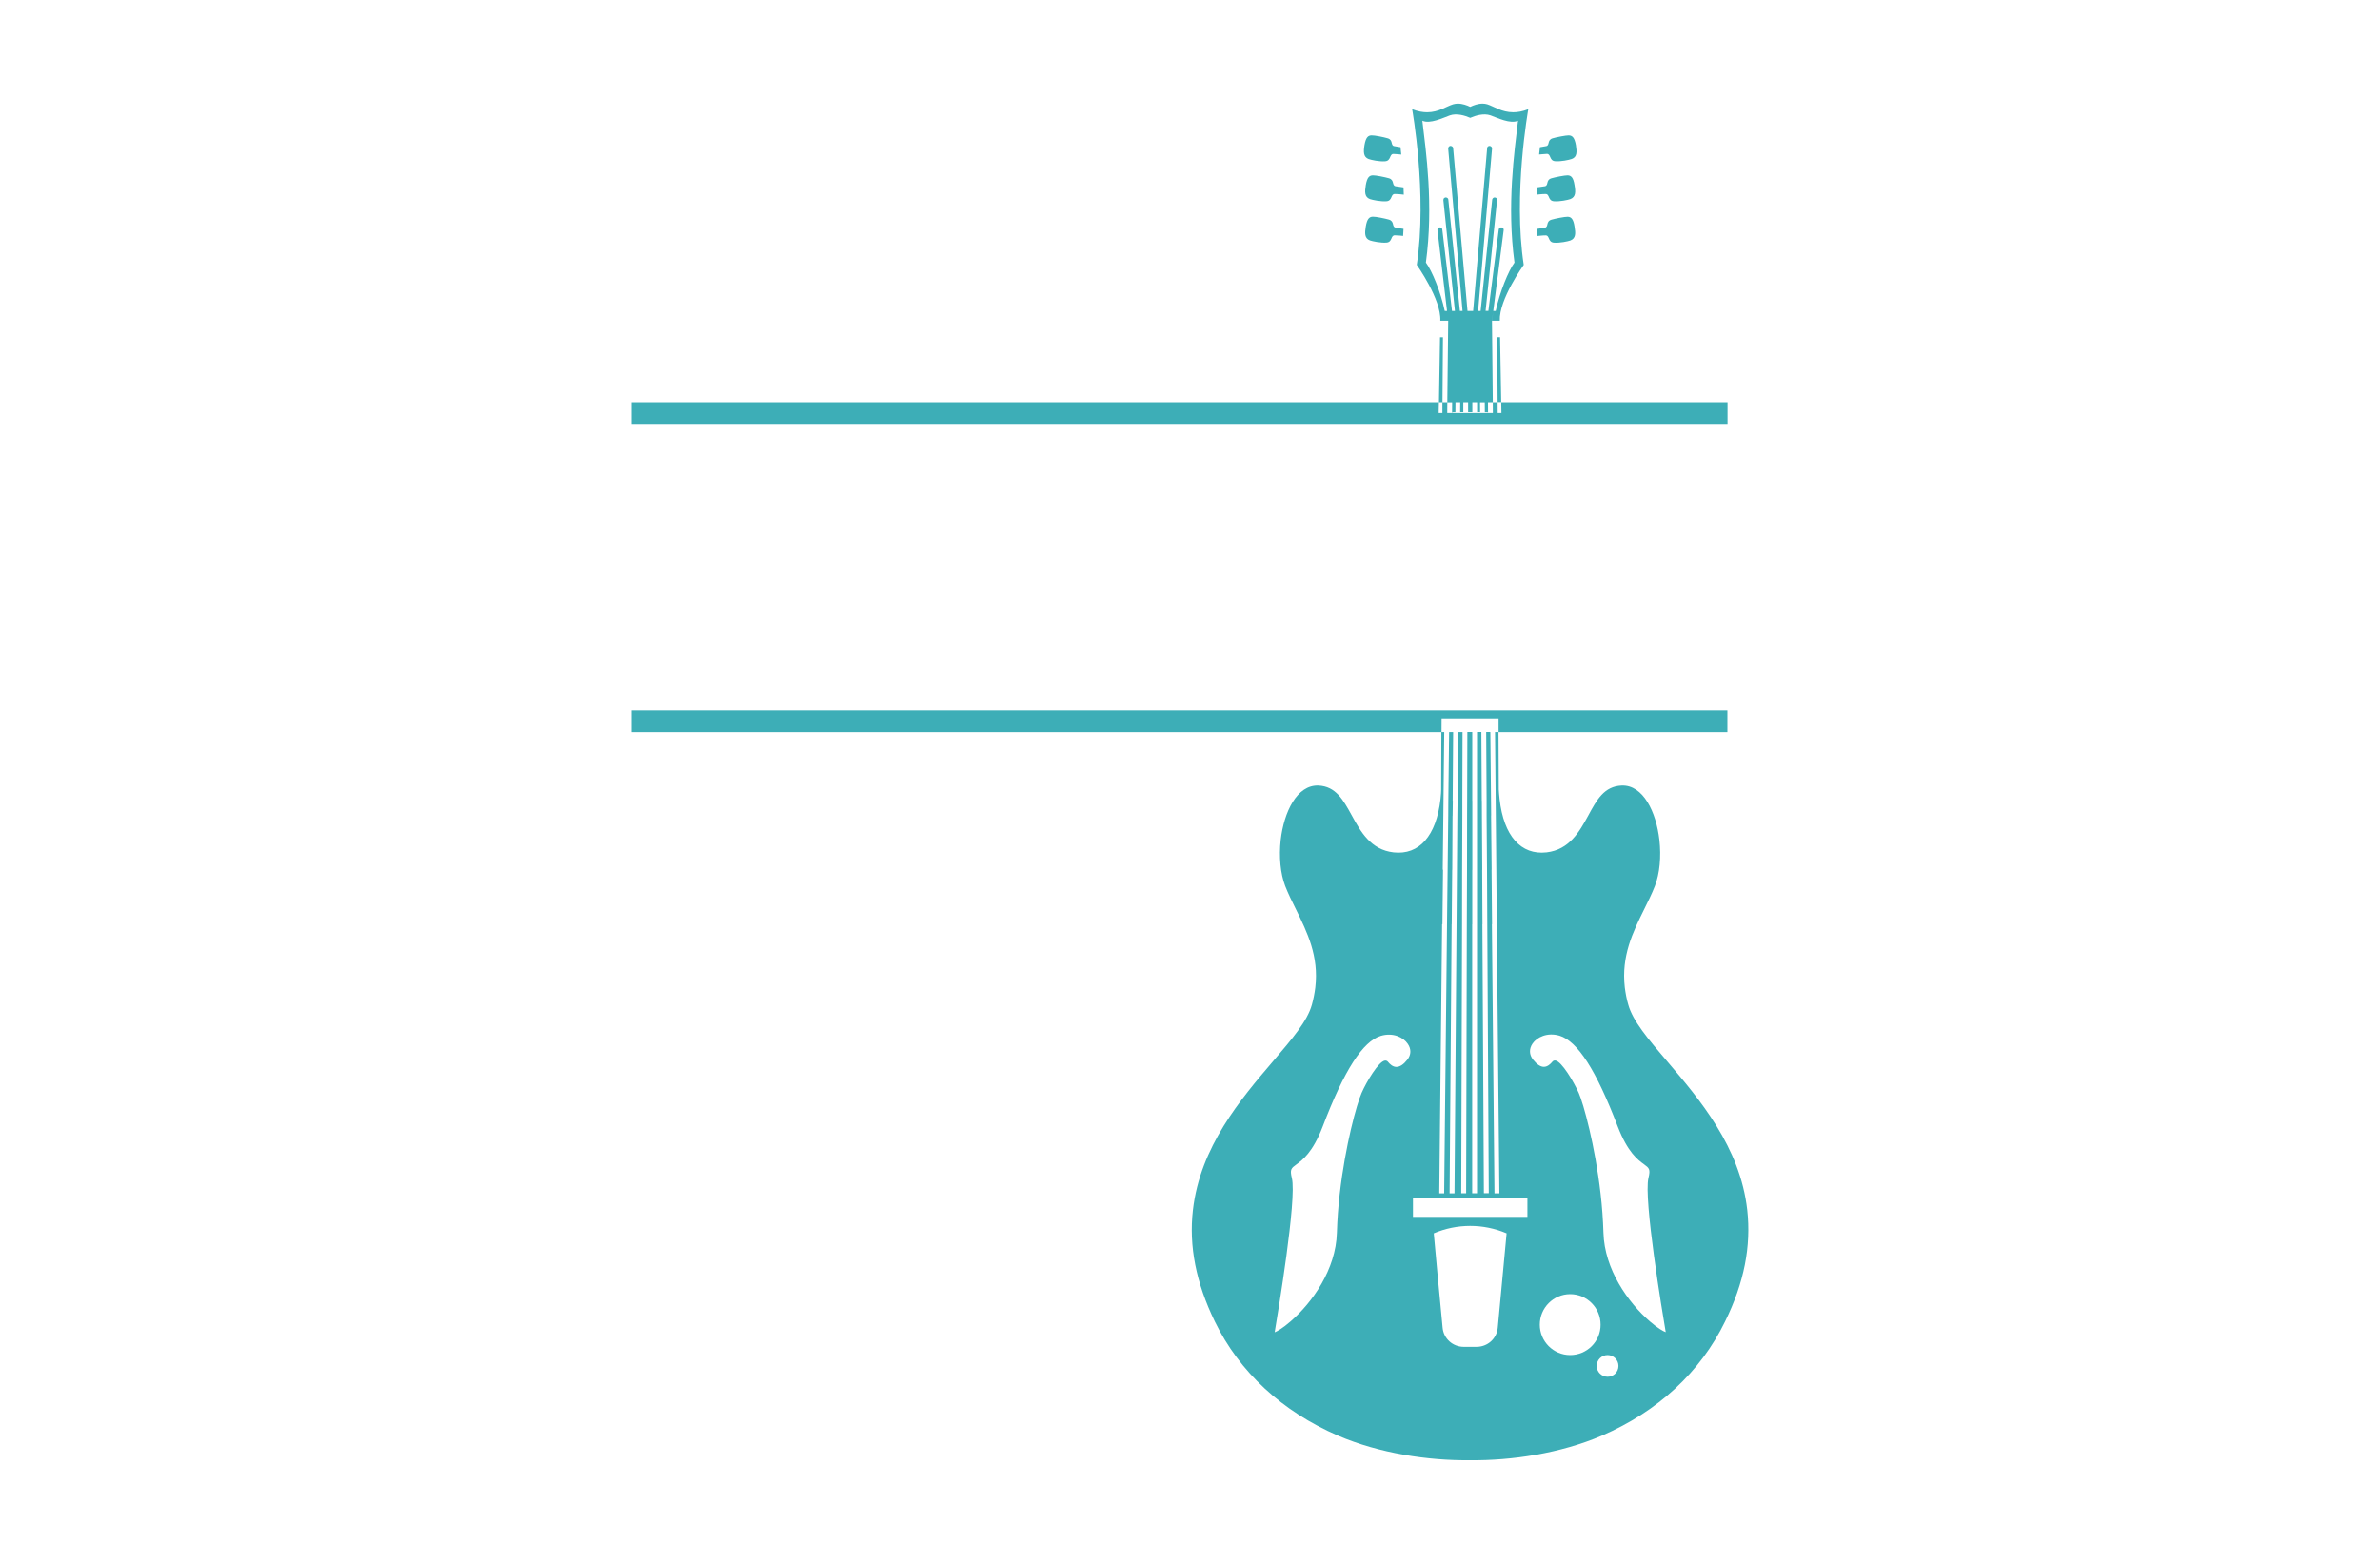 <?xml version="1.0" encoding="utf-8"?>
<!-- Generator: Adobe Illustrator 27.8.1, SVG Export Plug-In . SVG Version: 6.00 Build 0)  -->
<svg version="1.1" id="Layer_1" xmlns="http://www.w3.org/2000/svg" xmlns:xlink="http://www.w3.org/1999/xlink" x="0px" y="0px"
	 viewBox="0 0 350 230" style="enable-background:new 0 0 350 230;" xml:space="preserve">
<style type="text/css">
	.st0{fill:#FFFFC5;}
	.st1{fill:#D2FFF1;}
	.st2{fill:#E7FFCF;}
	.st3{fill:#EBFFFF;}
	.st4{fill:#FCE9FF;}
	.st5{fill:#F0FBFF;}
	.st6{fill:#FEFFE9;}
	.st7{fill:#F3FFEE;}
	.st8{fill:#FFFCEE;}
	.st9{fill:#FFFFEE;}
	.st10{fill:#EEFFF1;}
	.st11{fill:#2F2F3F;}
	.st12{fill:#02028C;}
	.st13{fill:#F5F5F5;}
	.st14{fill:#023C44;}
	.st15{fill:#022231;}
	.st16{fill:#FFFFFF;}
	.st17{fill:#53C2BB;}
	.st18{fill:#FF680D;}
	.st19{fill:#00EDFF;}
	.st20{fill:#213000;}
	.st21{fill:#FFB034;}
	.st22{fill:#00556A;}
	.st23{fill:#380C00;}
	.st24{fill:#00556A;stroke:#FFFFFF;stroke-width:0.5;stroke-miterlimit:10;}
	.st25{fill:#D40B00;}
	.st26{fill:#494949;}
	.st27{fill:#259AAB;}
	.st28{fill:#3DAEB7;}
	.st29{fill:#065652;}
	.st30{fill:#A8C6E9;}
	.st31{fill:#3F0101;}
	.st32{fill:#80C445;}
	.st33{fill:#F4D4AE;}
	.st34{fill:#E95454;}
	.st35{fill:#760689;}
	.st36{fill:#DEBFFF;}
	.st37{fill:url(#SVGID_1_);}
	.st38{fill:url(#SVGID_00000028287737724845328580000001041043210517892232_);}
	.st39{fill:url(#_x3C_Compound_Path_x3E__Music_Icon_00000181766401042029549380000015503532176277903752_);}
	.st40{opacity:0.3;fill:url(#_x3C_Compound_Path_x3E__Music_Shades_00000095331720864512490540000013793661838345577131_);}
	.st41{opacity:0.8;fill:#FFFFFF;}
	.st42{fill:#293767;}
	.st43{fill:#F5F5F6;}
	.st44{fill:#021284;}
	.st45{fill:#751616;}
	.st46{fill:url(#SVGID_00000165208485805967841010000002242592296316145340_);}
	.st47{fill:#0000A2;}
	.st48{fill:#00833F;}
	.st49{fill:#6B1800;}
	.st50{fill:#7A0334;}
	.st51{fill:#002066;}
	.st52{fill:#5E5700;}
	.st53{fill:#350033;}
	.st54{fill:#875F74;}
	.st55{fill:#003035;}
	.st56{fill:#3659FF;}
	.st57{fill:#9B8F00;}
	.st58{fill:#4C1200;}
	.st59{fill:#016A72;}
	.st60{fill:#FF0000;}
	.st61{fill:#005C68;}
	.st62{fill:#4A0075;}
	.st63{fill:url(#SVGID_00000005260433318339030650000006850280917224725902_);}
	.st64{fill:#228DC9;}
	.st65{fill:#551700;}
	.st66{fill:#C10073;}
	.st67{fill:#00C2E0;}
	.st68{fill:#012F4C;}
	.st69{fill:#300018;}
	.st70{fill-rule:evenodd;clip-rule:evenodd;fill:#6D3C5B;}
	.st71{fill-rule:evenodd;clip-rule:evenodd;fill:#020242;}
	.st72{fill:#00E1FF;}
	.st73{fill:#680040;}
	.st74{fill:#8E8700;}
	.st75{fill:#220247;}
	.st76{fill:#0086FF;}
	.st77{fill:#7C4F00;}
	.st78{fill:#520000;}
	.st79{fill:url(#SVGID_00000080173788734811067950000012701545548675846076_);}
	.st80{fill:#04A8CB;}
	.st81{fill:#18618B;}
	.st82{fill:#958C00;}
	.st83{fill:#B0261C;}
	.st84{fill:#296262;}
	.st85{fill:#5C5E00;}
	.st86{fill:#55B1C8;}
	.st87{fill:#918C34;}
	.st88{fill:#590068;}
	.st89{fill:#F94351;}
	.st90{fill:#9B001A;}
	.st91{fill:#000066;}
	.st92{fill:#636568;}
	.st93{fill:#002544;}
	.st94{fill:#723300;}
	.st95{fill:url(#SVGID_00000153685153285956865750000007826825322308910484_);}
	.st96{fill:#F393BD;}
	.st97{fill:url(#SVGID_00000026886418823769512070000012005032684084785569_);}
	.st98{fill:#011354;}
	.st99{fill:#38011B;}
	.st100{fill-rule:evenodd;clip-rule:evenodd;fill:#2365A6;}
	.st101{fill:#351B01;}
	.st102{fill-rule:evenodd;clip-rule:evenodd;fill:#351B01;}
	.st103{fill:#008294;}
	.st104{fill:#02484C;}
	.st105{fill:none;stroke:#02484C;stroke-width:4;stroke-miterlimit:10;}
	.st106{fill:#8E0073;}
	.st107{fill:#013147;}
	.st108{fill:#CD11A1;}
	.st109{fill:#750000;}
	.st110{fill:#020242;}
	.st111{fill:#FFB000;}
	.st112{fill:#340038;}
	.st113{fill:#54004C;}
	.st114{fill:#020202;}
	.st115{fill:url(#SVGID_00000076587169905352103690000016114058483554422439_);}
	.st116{fill:#490000;}
	.st117{fill:#9B001E;}
	.st118{fill:#3A0603;}
	.st119{fill:#31E7FF;}
	.st120{fill:#F5F5F5;stroke:#404040;stroke-width:2;stroke-miterlimit:10;}
	.st121{fill:#49BDC9;}
	.st122{fill:none;stroke:#FFFFFF;stroke-miterlimit:10;}
</style>
<path class="st28" d="M215.78,117.77l-0.01,2.22l-0.01,7.94h0.76v-10.16H215.78z M217.74,45.73h-0.38l2.05-23.87
	c0.01-0.12-0.03-0.2-0.09-0.27c-0.06-0.07-0.14-0.12-0.27-0.13c-0.19,0-0.35,0.14-0.35,0.33l-2.06,23.94l-0.13,1.44v11.98h0.71v1.47
	h0.43l-0.01-1.47l-0.06-11.89v-0.09L217.74,45.73z M219.6,45.73l1.53-11.89c0.01-0.1-0.01-0.19-0.07-0.26
	c-0.06-0.09-0.14-0.13-0.27-0.14c-0.19,0-0.35,0.13-0.38,0.3l-1.53,11.99l-0.17,1.44l0.1,11.98h0.72l-0.12-11.94l0.01-0.04
	L219.6,45.73z M219.28,119.93l-0.01-2.11c-0.06-0.04-0.12-0.06-0.17-0.06h-0.46v2.22l0.06,7.91h0.66L219.28,119.93z M217.93,119.99
	l-0.01-2.22h-0.69v10.15h0.75L217.93,119.99z M218.46,45.73l1.69-16.28c0.01-0.1-0.01-0.2-0.07-0.27c-0.06-0.07-0.14-0.12-0.29-0.13
	c-0.17,0-0.33,0.14-0.35,0.32l-1.7,16.37l-0.16,1.44v0.09l0.06,11.89h0.71l0.01,1.47h0.32c0.06,0,0.1,0,0.14,0.04l-0.01-1.52
	l-0.1-11.98l0.17-1.44H218.46z M214.36,117.77l-0.03,2.22l-0.06,7.92h0.75l0.03-7.92v-2.22H214.36z M215.8,45.73l-2.11-23.94
	c-0.01-0.17-0.17-0.33-0.39-0.33h-0.01c-0.19,0.01-0.33,0.2-0.32,0.4l2.11,23.87l0.13,1.44v0.07l-0.03,11.91h0.72v1.47h0.61V47.17
	l0.13-1.44H215.8z M213.96,45.73h-0.43l-1.43-11.99c-0.01-0.16-0.17-0.3-0.39-0.3c-0.1,0.01-0.19,0.06-0.25,0.13
	c-0.06,0.09-0.09,0.17-0.07,0.26l1.41,11.91l0.17,1.44v0.09l-0.13,11.89h0.71l-0.01,1.54c0.07-0.04,0.12-0.07,0.19-0.07h0.29
	l0.01-1.47l0.09-11.89v-0.09L213.96,45.73z M213.32,117.77c-0.12,0-0.23,0.06-0.3,0.14l-0.01,1.91l-0.09,8.08h0.65l0.04-7.91
	l0.03-2.22H213.32z M215.08,45.73h-0.4l-1.7-16.37c-0.01-0.17-0.16-0.32-0.39-0.32h-0.01c-0.09,0.01-0.17,0.06-0.25,0.13
	c-0.04,0.07-0.07,0.17-0.07,0.27l1.7,16.28l0.16,1.44v0.09l-0.09,11.89h0.72l-0.01,1.47h0.45v-1.47l0.03-11.91v-0.07L215.08,45.73z
	 M213.32,117.77c-0.12,0-0.23,0.06-0.3,0.14l-0.01,1.91c0.07,0.1,0.19,0.17,0.32,0.17h0.29l0.03-2.22H213.32z M214.36,117.77
	l-0.03,2.22h0.72v-2.22H214.36z M219.27,117.83c-0.06-0.04-0.12-0.06-0.17-0.06h-0.46v2.22h0.46c0.07,0,0.13-0.03,0.19-0.06
	L219.27,117.83z M215.78,117.77l-0.01,2.22h0.75v-2.22H215.78z M217.91,117.77h-0.69v2.22h0.71L217.91,117.77z M221.95,128.9
	c-0.12-0.91-0.65-1.01-0.95-1.01c-0.23,0.01-0.55,0.01-0.92,0.01l0.07,8.02c0.49,0,0.85-0.01,0.94-0.01c0.61-0.03,0.89-0.2,1-1.11
	C222.11,134.61,222.13,130.41,221.95,128.9z M212.92,127.9l-0.09,8.02h0.66l0.07-8.02H212.92z M211.42,127.89
	c-0.3,0-0.85,0.1-0.95,1.01c-0.17,1.52-0.16,5.71-0.14,5.9c0.12,0.91,0.4,1.08,1.01,1.11c0.07,0,0.38,0.01,0.78,0.01l0.09-8.02
	C211.88,127.9,211.6,127.9,211.42,127.89z M214.27,127.92l-0.06,8.01c0.25,0,0.52,0.01,0.79,0.01l0.01-8.02H214.27z M217.97,127.92
	h-0.75v8.02c0.29,0,0.53-0.01,0.79-0.01L217.97,127.92z M215.75,127.93l-0.03,8.01h0.79v-8.01H215.75z M219.35,127.9h-0.66
	l0.04,8.02h0.69L219.35,127.9z M215.93,47.17v0.04l-0.03,11.94v1.47h0.61V47.17H215.93z M218.81,59.15l-0.1-11.98h-0.4l-0.01,0.13
	l0.06,11.85l0.01,1.47h0.32c0.06,0,0.1,0,0.14,0.04L218.81,59.15z M217.64,59.15l-0.06-11.89v-0.09h-0.35l-0.01,0.1v13.35h0.43
	L217.64,59.15z M213.7,47.17v0.04l-0.14,11.94l-0.01,1.54c0.07-0.04,0.12-0.07,0.19-0.07h0.29l0.01-1.47l0.09-11.89v-0.09H213.7z
	 M214.82,47.17l0.01,0.04l-0.09,11.94l-0.01,1.47h0.45v-1.47l0.03-11.91v-0.07H214.82z M224.75,16.06
	c-0.84,0.33-1.56,0.45-2.21,0.45c-1.7,0-2.83-0.85-3.82-1.17c-0.22-0.06-0.45-0.1-0.69-0.1c-0.68,0-1.36,0.25-1.82,0.48
	c-0.46-0.23-1.15-0.48-1.83-0.48c-0.23,0-0.45,0.04-0.68,0.1c-1,0.3-2.14,1.17-3.82,1.17c-0.65,0-1.37-0.12-2.21-0.45
	c0,0,2.25,12.48,0.68,22.9c0,0,3.61,5.05,3.46,8.21h1.17l-0.17-1.44h-0.35c-0.59-2.8-1.88-5.93-2.77-7.11
	c1.15-8.47,0.01-16.37-0.52-20.87c1.11,0.53,3.04-0.42,4.04-0.78c1.01-0.36,2.24,0.03,3,0.36c0.76-0.33,1.98-0.72,3-0.36
	c1,0.36,2.92,1.31,4.03,0.78c-0.52,4.5-1.67,12.4-0.52,20.87c-0.88,1.18-2.16,4.32-2.76,7.11h-0.36l-0.17,1.44h1.13
	c-0.13-3.16,3.52-8.21,3.52-8.21C222.49,28.54,224.75,16.06,224.75,16.06z M217.36,45.73l-0.13,1.44h0.35l0.16-1.44H217.36z
	 M218.46,45.73l-0.16,1.44h0.4l0.17-1.44H218.46z M215.08,45.73h-0.4l0.14,1.44h0.39L215.08,45.73z M215.8,45.73l0.13,1.44h0.58
	l0.13-1.44H215.8z M213.96,45.73h-0.43l0.17,1.44h0.42L213.96,45.73z M224.75,16.06c-0.84,0.33-1.56,0.45-2.21,0.45
	c-1.7,0-2.83-0.85-3.82-1.17c-0.22-0.06-0.45-0.1-0.69-0.1c-0.68,0-1.36,0.25-1.82,0.48c-0.46-0.23-1.15-0.48-1.83-0.48
	c-0.23,0-0.45,0.04-0.68,0.1c-1,0.3-2.14,1.17-3.82,1.17c-0.65,0-1.37-0.12-2.21-0.45c0,0,2.25,12.48,0.68,22.9
	c0,0,3.61,5.05,3.46,8.21h1.17l-0.17-1.44h-0.35c-0.59-2.8-1.88-5.93-2.77-7.11c1.15-8.47,0.01-16.37-0.52-20.87
	c1.11,0.53,3.04-0.42,4.04-0.78c1.01-0.36,2.24,0.03,3,0.36c0.76-0.33,1.98-0.72,3-0.36c1,0.36,2.92,1.31,4.03,0.78
	c-0.52,4.5-1.67,12.4-0.52,20.87c-0.88,1.18-2.16,4.32-2.76,7.11h-0.36l-0.17,1.44h1.13c-0.13-3.16,3.52-8.21,3.52-8.21
	C222.49,28.54,224.75,16.06,224.75,16.06z M219.17,107.68h-0.59l0.06,10.09h0.46c0.06,0,0.12,0.01,0.17,0.06L219.17,107.68z
	 M213.13,107.68l-0.12,10.23c0.07-0.09,0.19-0.14,0.3-0.14h0.32l0.07-10.09H213.13z M215.8,107.68l-0.03,10.09h0.74v-10.09H215.8z
	 M217.85,107.68h-0.64v10.09h0.69L217.85,107.68z M214.45,107.68l-0.09,10.09h0.69l0.03-10.09H214.45z M256.95,177.96
	c-1.05-9.31-7.03-16.29-11.81-21.91c-2.8-3.28-5.02-5.89-5.69-8.3c-0.25-0.84-0.4-1.69-0.51-2.53c-0.53-4.62,1.18-8.11,2.84-11.47
	c0.58-1.18,1.14-2.29,1.59-3.45c0.71-1.83,0.94-4.3,0.66-6.77c-0.46-4.07-2.37-8.13-5.56-8c-2.57,0.12-3.65,2.09-4.89,4.39
	c-1.3,2.37-2.77,5.05-6.15,5.44c-3.77,0.42-6.29-2.42-6.9-7.82c-0.07-0.65-0.1-1.14-0.12-1.44c0-0.17,0-0.29,0-0.29
	c0-0.14-0.01-3.3-0.04-8.14h-0.51l0.19,20.22l0.07,8.02l0.38,39.59h-0.72l-0.38-39.59l-0.07-8.02l-0.07-7.97l-0.01-2.11l-0.1-10.15
	h-0.59l0.06,10.09v2.22l0.06,7.91l0.04,8.02l0.22,39.59h-0.72l-0.22-39.59l-0.04-8.01l-0.04-7.92l-0.01-2.22l-0.06-10.09h-0.64
	v67.83h-0.71v-67.83h-0.71l-0.03,10.09l-0.01,2.22l-0.01,7.94l-0.03,8.01l-0.1,39.57h-0.72l0.12-39.57l0.01-8.02l0.03-7.92v-2.22
	l0.03-10.09h-0.64l-0.09,10.09l-0.03,2.22l-0.06,7.92l-0.06,8.01l-0.3,39.59h-0.72l0.3-39.59l0.07-8.02l0.04-7.91l0.03-2.22
	l0.07-10.09h-0.58l-0.12,10.23l-0.01,1.91l-0.09,8.08l-0.09,8.02l-0.42,39.59h-0.72l0.42-39.59l0.09-8.02l0.22-20.22h-0.42
	c-0.01,4.83-0.03,8-0.03,8.14c0,0,0,0.12,0,0.29c0,0.29-0.03,0.79-0.1,1.44c-0.62,5.4-3.13,8.24-6.9,7.82
	c-3.39-0.39-4.85-3.07-6.15-5.44c-1.26-2.29-2.34-4.27-4.89-4.39c-3.19-0.13-5.09,3.93-5.56,8c-0.27,2.47-0.04,4.94,0.66,6.77
	c0.45,1.15,1,2.27,1.59,3.45c1.65,3.36,3.38,6.86,2.84,11.47c-0.1,0.84-0.27,1.69-0.5,2.53c-0.66,2.41-2.89,5.02-5.69,8.3
	c-4.79,5.61-10.74,12.6-11.81,21.91c-0.61,5.31,0.45,10.68,3.22,16.39c3.61,7.43,9.89,13.23,18.14,16.8
	c6.08,2.6,13.22,3.67,19.38,3.61c6.15,0.06,13.31-1.01,19.38-3.61c8.26-3.56,14.53-9.37,18.14-16.8
	C256.5,188.64,257.54,183.28,256.95,177.96z M206.97,155.84c-0.56,0.71-1.1,1.07-1.62,1.07c-0.53,0-0.95-0.4-1.23-0.74
	c-0.1-0.14-0.29-0.22-0.46-0.19c-0.92,0.12-2.7,3.1-3.42,4.75c-0.72,1.59-2.41,7.76-3.22,14.84c-0.22,1.88-0.36,3.81-0.42,5.73
	c-0.14,5.4-3.62,10.28-6.83,13.05c-1.14,1-1.95,1.44-2.32,1.59c0.48-2.87,3.28-19.61,2.53-22.67c-0.32-1.3-0.09-1.46,0.66-2.01
	c0.89-0.65,2.4-1.75,3.87-5.57c3.16-8.3,5.9-12.54,8.56-13.35c1.82-0.53,3.32,0.23,3.95,1.17
	C207.55,154.27,207.54,155.12,206.97,155.84z M220.26,195.27c-0.14,1.6-1.5,2.81-3.12,2.81h-1.89c-1.6,0-2.96-1.21-3.1-2.81
	c-0.42-4.23-1.11-11.75-1.3-13.88c3.42-1.46,7.29-1.46,10.71,0C221.36,183.52,220.67,191.04,220.26,195.27z M224.62,178.97h-16.83
	v-2.73h16.83V178.97z M230.91,199.29c-2.47,0-4.47-2.01-4.47-4.47c0-2.48,2.01-4.49,4.47-4.49c2.47,0,4.47,2.01,4.47,4.49
	C235.39,197.29,233.38,199.29,230.91,199.29z M236.41,202.48c-0.88,0-1.6-0.71-1.6-1.59c0-0.89,0.72-1.6,1.6-1.6
	c0.88,0,1.6,0.71,1.6,1.6C238.01,201.78,237.29,202.48,236.41,202.48z M242.63,194.34c-3.2-2.77-6.68-7.65-6.83-13.05
	c-0.06-1.92-0.2-3.85-0.42-5.73c-0.81-7.07-2.51-13.25-3.22-14.84c-0.74-1.65-2.51-4.63-3.42-4.75c-0.17-0.03-0.35,0.04-0.46,0.19
	c-0.27,0.33-0.71,0.74-1.24,0.74c-0.5,0-1.04-0.36-1.6-1.07c-0.56-0.72-0.59-1.57-0.07-2.34c0.63-0.94,2.16-1.7,3.97-1.17
	c2.66,0.81,5.38,5.05,8.56,13.35c1.47,3.82,2.97,4.92,3.87,5.57c0.75,0.55,0.97,0.71,0.65,2.01c-0.74,3.06,2.05,19.8,2.54,22.67
	C244.58,195.79,243.79,195.34,242.63,194.34z M231.55,33.32c-0.17-1.11-0.49-1.43-1.02-1.44c-0.42-0.01-1.83,0.27-2.37,0.43
	c-0.87,0.26-0.39,1.07-0.97,1.17c-0.33,0.06-0.82,0.14-1.17,0.19c0.01,0.35,0.03,0.69,0.06,1.04c0.2-0.01,0.72-0.09,1.21-0.09
	c0.64,0,0.32,1,1.23,1.07c0.85,0.07,2.06-0.19,2.42-0.32C231.75,35.06,231.72,34.3,231.55,33.32z M205.23,33.47
	c-0.58-0.1-0.12-0.91-0.97-1.17c-0.55-0.16-1.96-0.45-2.37-0.43c-0.53,0.01-0.85,0.33-1.04,1.44c-0.16,0.98-0.19,1.75,0.61,2.05
	c0.38,0.13,1.59,0.39,2.44,0.32c0.89-0.07,0.59-1.07,1.21-1.07c0.51,0,1.04,0.07,1.23,0.09c0.03-0.35,0.04-0.69,0.06-1.04
	C206.06,33.62,205.56,33.53,205.23,33.47z M231.55,27.23c-0.17-1.11-0.49-1.43-1.02-1.44c-0.42-0.01-1.83,0.27-2.37,0.43
	c-0.87,0.26-0.39,1.05-0.97,1.17c-0.33,0.06-0.82,0.13-1.18,0.17c0,0.36-0.01,0.72-0.03,1.07c0.01,0,0.71-0.1,1.31-0.1
	c0.64,0,0.32,1,1.23,1.07c0.85,0.07,2.06-0.19,2.42-0.32C231.75,28.97,231.72,28.19,231.55,27.23z M231.75,21.34
	c-0.2-1.1-0.51-1.41-1.05-1.43c-0.39-0.01-1.8,0.26-2.37,0.43c-0.84,0.25-0.39,1.05-0.95,1.15c-0.26,0.04-0.62,0.12-0.92,0.16
	c-0.04,0.33-0.07,0.71-0.12,1.07c0.25-0.01,0.71-0.07,1.15-0.09c0.62,0,0.32,1.01,1.21,1.08c0.85,0.07,2.05-0.19,2.44-0.33
	C231.94,23.1,231.91,22.32,231.75,21.34z M206.4,27.56c-0.35-0.04-0.84-0.12-1.17-0.17c-0.58-0.12-0.12-0.91-0.97-1.17
	c-0.55-0.16-1.96-0.45-2.37-0.43c-0.53,0.01-0.85,0.33-1.04,1.44c-0.16,0.97-0.19,1.75,0.61,2.05c0.38,0.13,1.59,0.39,2.44,0.32
	c0.89-0.07,0.59-1.07,1.21-1.07c0.62,0,1.31,0.1,1.33,0.1C206.42,28.28,206.41,27.92,206.4,27.56z M205.96,21.65
	c-0.3-0.04-0.66-0.12-0.94-0.16c-0.56-0.1-0.1-0.91-0.95-1.15c-0.55-0.17-1.96-0.45-2.37-0.43c-0.53,0.01-0.85,0.33-1.04,1.43
	c-0.16,0.98-0.17,1.76,0.61,2.05c0.39,0.14,1.59,0.4,2.42,0.33c0.92-0.07,0.61-1.08,1.23-1.08c0.43,0.01,0.89,0.07,1.15,0.09
	C206.03,22.36,205.99,22,205.96,21.65z M219.28,119.93c-0.06,0.03-0.12,0.06-0.19,0.06h-0.46l0.06,7.91h0.66L219.28,119.93z
	 M214.33,119.99l-0.06,7.92h0.75l0.03-7.92H214.33z M215.76,119.99l-0.01,7.94h0.76v-7.94H215.76z M217.93,119.99h-0.71v7.92h0.75
	L217.93,119.99z M213.32,119.99c-0.13,0-0.25-0.07-0.32-0.17l-0.09,8.08h0.65l0.04-7.91H213.32z M211.81,49.61
	c0,0-0.03-0.01-0.04-0.01l-0.16,9.55h0.52c0.03-3.9,0.04-7.22,0.07-9.54H211.81z M220.6,49.59c0,0-0.03,0.01-0.04,0.01h-0.38
	c0.01,2.32,0.04,5.64,0.06,9.54h0.53L220.6,49.59z M213.55,59.15l-0.01,1.54c0.07-0.04,0.12-0.07,0.19-0.07h0.29l0.01-1.47H213.55z
	 M218.46,45.73l1.69-16.28c0.01-0.1-0.01-0.2-0.07-0.27c-0.06-0.07-0.14-0.12-0.29-0.13c-0.17,0-0.33,0.14-0.35,0.32l-1.7,16.37
	h-0.38l2.05-23.87c0.01-0.12-0.03-0.2-0.09-0.27c-0.06-0.07-0.14-0.12-0.27-0.13c-0.19,0-0.35,0.14-0.35,0.33l-2.06,23.94h-0.84
	l-2.11-23.94c-0.01-0.17-0.17-0.33-0.39-0.33h-0.01c-0.19,0.01-0.33,0.2-0.32,0.4l2.11,23.87h-0.4l-1.7-16.37
	c-0.01-0.17-0.16-0.32-0.39-0.32h-0.01c-0.09,0.01-0.17,0.06-0.25,0.13c-0.04,0.07-0.07,0.17-0.07,0.27l1.7,16.28l0.16,1.44v0.09
	l-0.09,11.89h0.72l-0.01,1.47h0.45v-1.47h0.72v1.47h0.61v-1.47h0.71v1.47h0.43l-0.01-1.47h0.71l0.01,1.47h0.32
	c0.06,0,0.1,0,0.14,0.04l-0.01-1.52l-0.1-11.98l0.17-1.44H218.46z M218.46,45.73l1.69-16.28c0.01-0.1-0.01-0.2-0.07-0.27
	c-0.06-0.07-0.14-0.12-0.29-0.13c-0.17,0-0.33,0.14-0.35,0.32l-1.7,16.37h-0.38l2.05-23.87c0.01-0.12-0.03-0.2-0.09-0.27
	c-0.06-0.07-0.14-0.12-0.27-0.13c-0.19,0-0.35,0.14-0.35,0.33l-2.06,23.94h-0.84l-2.11-23.94c-0.01-0.17-0.17-0.33-0.39-0.33h-0.01
	c-0.19,0.01-0.33,0.2-0.32,0.4l2.11,23.87h-0.4l-1.7-16.37c-0.01-0.17-0.16-0.32-0.39-0.32h-0.01c-0.09,0.01-0.17,0.06-0.25,0.13
	c-0.04,0.07-0.07,0.17-0.07,0.27l1.7,16.28l0.16,1.44v0.09l-0.09,11.89h0.72l-0.01,1.47h0.45v-1.47h0.72v1.47h0.61v-1.47h0.71v1.47
	h0.43l-0.01-1.47h0.71l0.01,1.47h0.32c0.06,0,0.1,0,0.14,0.04l-0.01-1.52l-0.1-11.98l0.17-1.44H218.46z M218.46,45.73l1.69-16.28
	c0.01-0.1-0.01-0.2-0.07-0.27c-0.06-0.07-0.14-0.12-0.29-0.13c-0.17,0-0.33,0.14-0.35,0.32l-1.7,16.37h-0.38l2.05-23.87
	c0.01-0.12-0.03-0.2-0.09-0.27c-0.06-0.07-0.14-0.12-0.27-0.13c-0.19,0-0.35,0.14-0.35,0.33l-2.06,23.94h-0.84l-2.11-23.94
	c-0.01-0.17-0.17-0.33-0.39-0.33h-0.01c-0.19,0.01-0.33,0.2-0.32,0.4l2.11,23.87h-0.4l-1.7-16.37c-0.01-0.17-0.16-0.32-0.39-0.32
	h-0.01c-0.09,0.01-0.17,0.06-0.25,0.13c-0.04,0.07-0.07,0.17-0.07,0.27l1.7,16.28l0.16,1.44v0.09l-0.09,11.89h0.72l-0.01,1.47h0.45
	v-1.47h0.72v1.47h0.61v-1.47h0.71v1.47h0.43l-0.01-1.47h0.71l0.01,1.47h0.32c0.06,0,0.1,0,0.14,0.04l-0.01-1.52l-0.1-11.98
	l0.17-1.44H218.46z M220.77,59.15l0.03,1.59h-0.55c0-0.53,0-1.07-0.01-1.59h-0.71l0.01,1.59h-6.71l0.01-1.59h-0.72v1.59h-0.55
	l0.03-1.59H92.89v3.19h161.16v-3.19H220.77z M214.12,47.17v0.09l-0.09,11.89h0.72l-0.01,1.47h0.45v-1.47h0.72v1.47h0.61v-1.47h0.71
	v1.47h0.43l-0.01-1.47h0.71l0.01,1.47h0.32c0.06,0,0.1,0,0.14,0.04l-0.01-1.52l-0.1-11.98l0.17-1.44h-0.42l1.69-16.28
	c0.01-0.1-0.01-0.2-0.07-0.27c-0.06-0.07-0.14-0.12-0.29-0.13c-0.17,0-0.33,0.14-0.35,0.32l-1.7,16.37h-0.38l2.05-23.87
	c0.01-0.12-0.03-0.2-0.09-0.27c-0.06-0.07-0.14-0.12-0.27-0.13c-0.19,0-0.35,0.14-0.35,0.33l-2.06,23.94h-0.84l-2.11-23.94
	c-0.01-0.17-0.17-0.33-0.39-0.33h-0.01c-0.19,0.01-0.33,0.2-0.32,0.4l2.11,23.87h-0.4l-1.7-16.37c-0.01-0.17-0.16-0.32-0.39-0.32
	h-0.01c-0.09,0.01-0.17,0.06-0.25,0.13c-0.04,0.07-0.07,0.17-0.07,0.27l1.7,16.28L214.12,47.17z M218.46,45.73l1.69-16.28
	c0.01-0.1-0.01-0.2-0.07-0.27c-0.06-0.07-0.14-0.12-0.29-0.13c-0.17,0-0.33,0.14-0.35,0.32l-1.7,16.37h-0.38l2.05-23.87
	c0.01-0.12-0.03-0.2-0.09-0.27c-0.06-0.07-0.14-0.12-0.27-0.13c-0.19,0-0.35,0.14-0.35,0.33l-2.06,23.94h-0.84l-2.11-23.94
	c-0.01-0.17-0.17-0.33-0.39-0.33h-0.01c-0.19,0.01-0.33,0.2-0.32,0.4l2.11,23.87h-0.4l-1.7-16.37c-0.01-0.17-0.16-0.32-0.39-0.32
	h-0.01c-0.09,0.01-0.17,0.06-0.25,0.13c-0.04,0.07-0.07,0.17-0.07,0.27l1.7,16.28l0.16,1.44v0.09l-0.09,11.89h0.72l-0.01,1.47h0.45
	v-1.47h0.72v1.47h0.61v-1.47h0.71v1.47h0.43l-0.01-1.47h0.71l0.01,1.47h0.32c0.06,0,0.1,0,0.14,0.04l-0.01-1.52l-0.1-11.98
	l0.17-1.44H218.46z M218.46,45.73l1.69-16.28c0.01-0.1-0.01-0.2-0.07-0.27c-0.06-0.07-0.14-0.12-0.29-0.13
	c-0.17,0-0.33,0.14-0.35,0.32l-1.7,16.37h-0.38l2.05-23.87c0.01-0.12-0.03-0.2-0.09-0.27c-0.06-0.07-0.14-0.12-0.27-0.13
	c-0.19,0-0.35,0.14-0.35,0.33l-2.06,23.94h-0.84l-2.11-23.94c-0.01-0.17-0.17-0.33-0.39-0.33h-0.01c-0.19,0.01-0.33,0.2-0.32,0.4
	l2.11,23.87h-0.4l-1.7-16.37c-0.01-0.17-0.16-0.32-0.39-0.32h-0.01c-0.09,0.01-0.17,0.06-0.25,0.13c-0.04,0.07-0.07,0.17-0.07,0.27
	l1.7,16.28l0.16,1.44v0.09l-0.09,11.89h0.72l-0.01,1.47h0.45v-1.47h0.72v1.47h0.61v-1.47h0.71v1.47h0.43l-0.01-1.47h0.71l0.01,1.47
	h0.32c0.06,0,0.1,0,0.14,0.04l-0.01-1.52l-0.1-11.98l0.17-1.44H218.46z M213.13,107.68l-0.12,10.23c0.07-0.09,0.19-0.14,0.3-0.14
	h0.32l0.07-10.09H213.13z M214.45,107.68l-0.09,10.09h0.69l0.03-10.09H214.45z M215.8,107.68l-0.03,10.09h0.74v-10.09H215.8z
	 M217.85,107.68h-0.64v10.09h0.69L217.85,107.68z M219.17,107.68h-0.59l0.06,10.09h0.46c0.06,0,0.12,0.01,0.17,0.06L219.17,107.68z
	 M92.89,104.49v3.19h119.1c0.01-0.64,0.01-1.31,0.01-2.02h8.38v2.02h33.65v-3.19H92.89z"/>
</svg>
